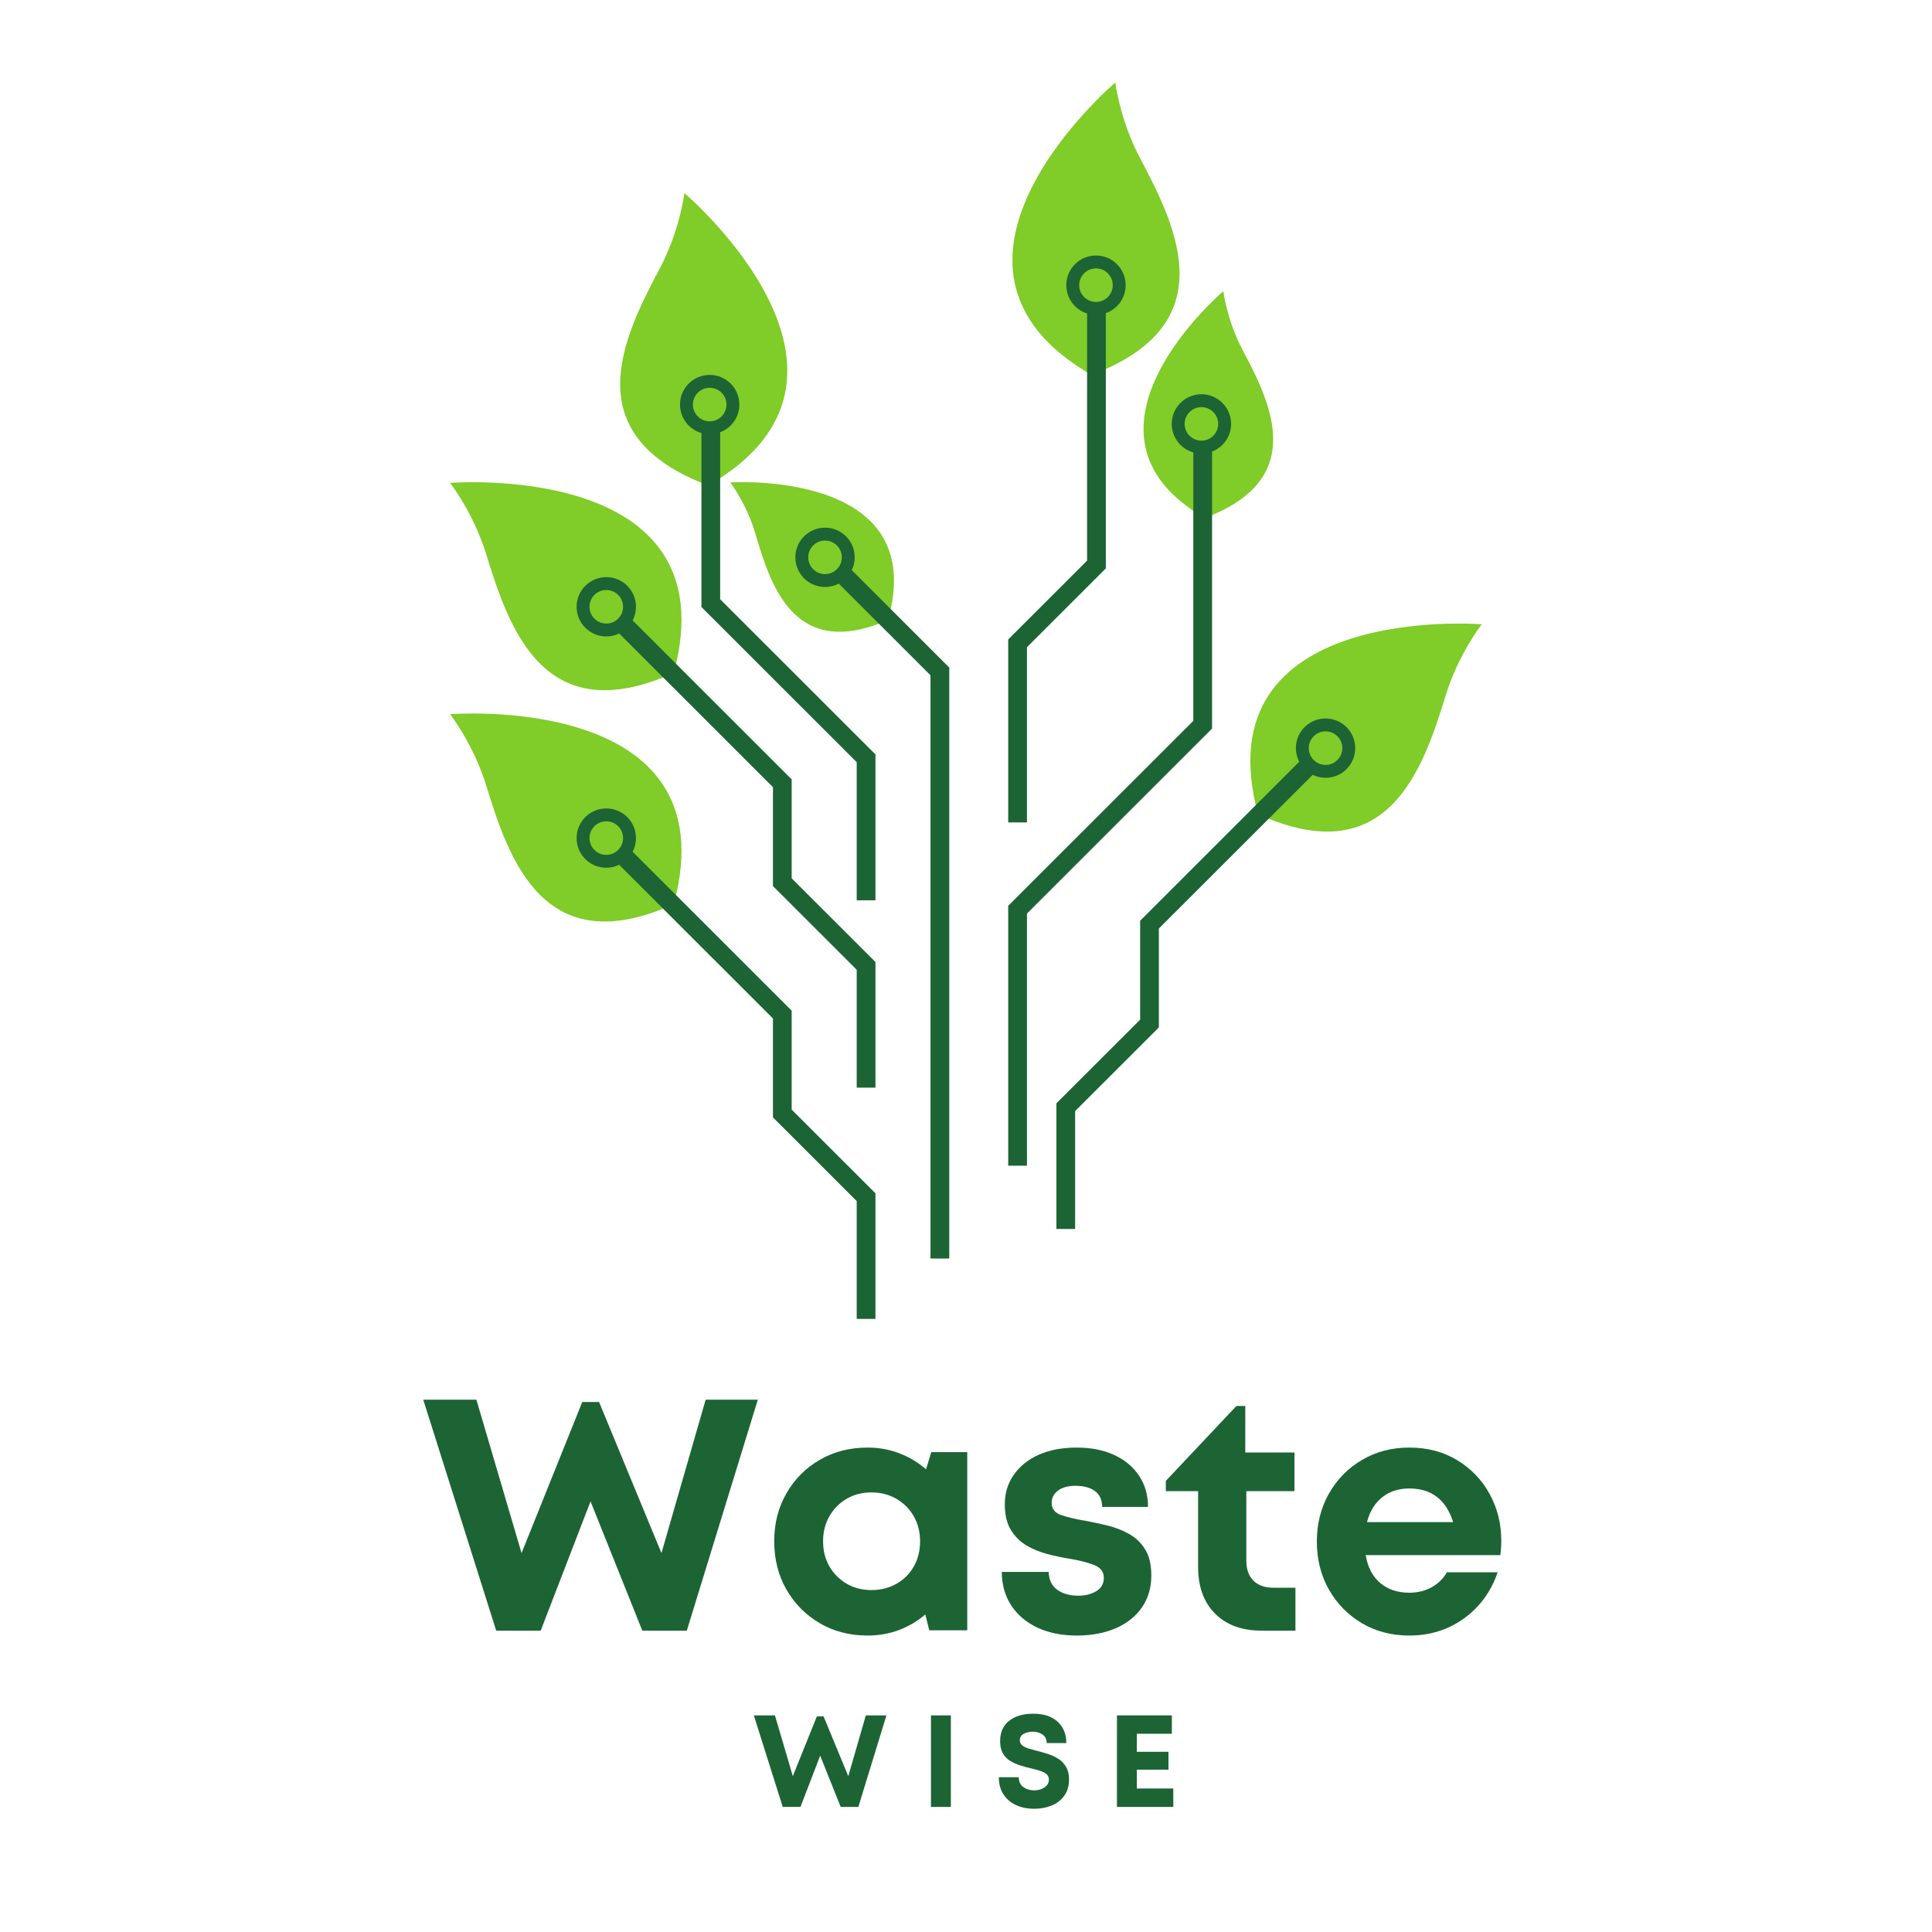 <svg xmlns="http://www.w3.org/2000/svg" xmlns:xlink="http://www.w3.org/1999/xlink" width="500" zoomAndPan="magnify" viewBox="0 0 375 375" height="500" preserveAspectRatio="xMidYMid meet" version="1.0"><defs><g/><clipPath id="0958b79f57"><path d="M 87.398 93 L 133 93 L 133 134 L 87.398 134 Z M 87.398 93 " clip-rule="nonzero"/></clipPath><clipPath id="174baa3609"><path d="M 196 16.004 L 229 16.004 L 229 73 L 196 73 Z M 196 16.004 " clip-rule="nonzero"/></clipPath><clipPath id="49b38287fa"><path d="M 87.398 138 L 133 138 L 133 179 L 87.398 179 Z M 87.398 138 " clip-rule="nonzero"/></clipPath><clipPath id="a0651bc961"><path d="M 111 156 L 170 156 L 170 256.004 L 111 256.004 Z M 111 156 " clip-rule="nonzero"/></clipPath><clipPath id="db94bd521f"><path d="M 242 121 L 287.602 121 L 287.602 162 L 242 162 Z M 242 121 " clip-rule="nonzero"/></clipPath></defs><g clip-path="url(#0958b79f57)"><path fill="#80cc28" d="M 87.359 93.734 C 87.359 93.734 141.875 89.328 130.789 130.598 C 105.691 141.941 98.875 122.242 94.379 107.594 C 91.891 99.496 87.359 93.734 87.359 93.734 " fill-opacity="1" fill-rule="nonzero"/></g><path fill="#80cc28" d="M 132.844 37.473 C 132.844 37.473 174.512 72.879 137.469 94.227 C 111.699 84.512 120.816 65.766 128 52.23 C 131.973 44.746 132.844 37.473 132.844 37.473 " fill-opacity="1" fill-rule="nonzero"/><g clip-path="url(#174baa3609)"><path fill="#80cc28" d="M 216.477 16.016 C 216.477 16.016 174.809 51.418 211.855 72.766 C 237.625 63.055 228.508 44.309 221.324 30.773 C 217.352 23.289 216.477 16.016 216.477 16.016 " fill-opacity="1" fill-rule="nonzero"/></g><path fill="#80cc28" d="M 237.449 56.516 C 237.449 56.516 205.133 83.977 233.863 100.531 C 253.852 93 246.781 78.461 241.207 67.961 C 238.129 62.16 237.449 56.516 237.449 56.516 " fill-opacity="1" fill-rule="nonzero"/><path fill="#80cc28" d="M 141.754 93.648 C 141.754 93.648 180.66 91.027 172.359 120.344 C 154.359 128.188 149.688 114.078 146.625 103.594 C 144.93 97.797 141.754 93.648 141.754 93.648 " fill-opacity="1" fill-rule="nonzero"/><path fill="#1c6434" d="M 236.453 82.277 C 236.453 80.48 234.996 79.023 233.195 79.023 C 231.395 79.023 229.934 80.48 229.934 82.277 C 229.934 84.078 231.395 85.535 233.195 85.535 C 234.996 85.535 236.453 84.078 236.453 82.277 Z M 231.621 87.812 C 229.203 87.125 227.434 84.91 227.434 82.277 C 227.434 79.102 230.012 76.523 233.195 76.523 C 236.375 76.523 238.953 79.102 238.953 82.277 C 238.953 84.73 237.418 86.816 235.258 87.648 L 235.258 141.422 L 199.332 177.324 L 199.332 226.258 L 195.691 226.258 L 195.691 175.82 L 231.621 139.918 L 231.621 87.812 " fill-opacity="1" fill-rule="nonzero"/><path fill="#1c6434" d="M 215.988 55.352 C 215.988 53.551 214.527 52.094 212.73 52.094 C 210.93 52.094 209.469 53.551 209.469 55.352 C 209.469 57.152 210.93 58.609 212.73 58.609 C 214.527 58.609 215.988 57.152 215.988 55.352 Z M 211.004 60.844 C 208.664 60.113 206.969 57.93 206.969 55.352 C 206.969 52.172 209.547 49.598 212.73 49.598 C 215.91 49.598 218.488 52.172 218.488 55.352 C 218.488 57.859 216.883 59.988 214.641 60.777 L 214.641 110.324 L 199.332 125.621 L 199.332 159.633 L 195.691 159.633 L 195.691 124.117 L 211.004 108.816 L 211.004 60.844 " fill-opacity="1" fill-rule="nonzero"/><path fill="#1c6434" d="M 117.68 121.035 C 119.48 121.035 120.941 119.578 120.941 117.777 C 120.941 115.977 119.48 114.52 117.68 114.52 C 115.879 114.52 114.422 115.977 114.422 117.777 C 114.422 119.578 115.879 121.035 117.68 121.035 Z M 117.68 112.02 C 120.863 112.02 123.441 114.598 123.441 117.777 C 123.441 118.734 123.207 119.633 122.793 120.426 L 153.664 151.277 L 153.664 170.48 L 169.926 186.727 L 169.926 211.109 L 166.285 211.109 L 166.285 188.23 L 150.027 171.984 L 150.027 152.785 L 120.18 122.957 C 119.422 123.324 118.578 123.535 117.68 123.535 C 114.5 123.535 111.918 120.957 111.918 117.777 C 111.918 114.598 114.5 112.02 117.68 112.02 " fill-opacity="1" fill-rule="nonzero"/><g clip-path="url(#49b38287fa)"><path fill="#80cc28" d="M 87.359 138.629 C 87.359 138.629 141.875 134.223 130.789 175.492 C 105.691 186.836 98.875 167.137 94.379 152.488 C 91.891 144.391 87.359 138.629 87.359 138.629 " fill-opacity="1" fill-rule="nonzero"/></g><g clip-path="url(#a0651bc961)"><path fill="#1c6434" d="M 117.68 165.93 C 119.48 165.93 120.941 164.469 120.941 162.672 C 120.941 160.875 119.48 159.414 117.68 159.414 C 115.879 159.414 114.422 160.875 114.422 162.672 C 114.422 164.469 115.879 165.93 117.68 165.93 Z M 117.68 156.918 C 120.863 156.918 123.441 159.492 123.441 162.672 C 123.441 163.629 123.207 164.527 122.793 165.32 L 153.664 196.172 L 153.664 215.375 L 169.926 231.621 L 169.926 256.004 L 166.285 256.004 L 166.285 233.125 L 150.027 216.879 L 150.027 197.68 L 120.18 167.852 C 119.422 168.219 118.578 168.43 117.68 168.43 C 114.5 168.43 111.918 165.852 111.918 162.672 C 111.918 159.492 114.5 156.918 117.68 156.918 " fill-opacity="1" fill-rule="nonzero"/></g><g clip-path="url(#db94bd521f)"><path fill="#80cc28" d="M 287.609 121.172 C 287.609 121.172 233.09 116.762 244.18 158.035 C 269.273 169.375 276.094 149.676 280.59 135.027 C 283.078 126.934 287.609 121.172 287.609 121.172 " fill-opacity="1" fill-rule="nonzero"/></g><path fill="#1c6434" d="M 260.547 145.211 C 260.547 143.414 259.086 141.957 257.289 141.957 C 255.488 141.957 254.027 143.414 254.027 145.211 C 254.027 147.012 255.488 148.469 257.289 148.469 C 259.086 148.469 260.547 147.012 260.547 145.211 Z M 263.047 145.211 C 263.047 148.391 260.469 150.969 257.289 150.969 C 256.391 150.969 255.543 150.758 254.789 150.395 L 224.938 180.219 L 224.938 199.418 L 208.68 215.668 L 208.68 238.543 L 205.043 238.543 L 205.043 214.16 L 221.301 197.914 L 221.301 178.715 L 252.176 147.859 C 251.762 147.066 251.527 146.168 251.527 145.211 C 251.527 142.035 254.105 139.457 257.289 139.457 C 260.469 139.457 263.047 142.035 263.047 145.211 " fill-opacity="1" fill-rule="nonzero"/><path fill="#1c6434" d="M 137.746 75.27 C 135.949 75.27 134.488 76.727 134.488 78.523 C 134.488 80.324 135.949 81.781 137.746 81.781 C 139.547 81.781 141.008 80.324 141.008 78.523 C 141.008 76.727 139.547 75.27 137.746 75.27 Z M 139.785 83.902 L 139.785 116.312 L 169.926 146.434 L 169.926 174.754 L 166.285 174.754 L 166.285 147.938 L 136.148 117.82 L 136.148 84.051 C 133.746 83.355 131.988 81.148 131.988 78.523 C 131.988 75.344 134.566 72.77 137.746 72.77 C 140.93 72.77 143.508 75.344 143.508 78.523 C 143.508 80.988 141.961 83.082 139.785 83.902 " fill-opacity="1" fill-rule="nonzero"/><path fill="#1c6434" d="M 160.137 104.922 C 158.34 104.922 156.879 106.379 156.879 108.176 C 156.879 109.977 158.34 111.434 160.137 111.434 C 161.938 111.434 163.398 109.977 163.398 108.176 C 163.398 106.379 161.938 104.922 160.137 104.922 Z M 160.137 113.934 C 156.957 113.934 154.379 111.355 154.379 108.176 C 154.379 105 156.957 102.422 160.137 102.422 C 163.32 102.422 165.898 105 165.898 108.176 C 165.898 109.07 165.691 109.91 165.328 110.66 L 184.25 129.57 L 184.25 244.285 L 180.609 244.285 L 180.609 131.074 L 162.801 113.277 C 162.004 113.695 161.098 113.934 160.137 113.934 " fill-opacity="1" fill-rule="nonzero"/><g fill="#1c6434" fill-opacity="1"><g transform="translate(81.389, 316.505)"><g><path d="M 55.578 -44.828 L 65.703 -44.828 L 51.922 0 L 43.281 0 L 33.234 -25.094 L 23.562 0 L 14.922 0 L 0.766 -44.828 L 11.078 -44.828 L 19.844 -15.047 L 31.625 -44.375 L 34.891 -44.375 L 47 -15.047 Z M 55.578 -44.828 "/></g></g></g><g fill="#1c6434" fill-opacity="1"><g transform="translate(148.041, 316.505)"><g><path d="M 32.719 -34.641 L 39.703 -34.641 L 39.703 -0.062 L 32.328 -0.062 L 31.562 -3.141 C 30.07 -1.859 28.375 -0.852 26.469 -0.125 C 24.57 0.594 22.535 0.953 20.359 0.953 C 16.898 0.953 13.805 0.156 11.078 -1.438 C 8.348 -3.039 6.191 -5.219 4.609 -7.969 C 3.023 -10.727 2.234 -13.859 2.234 -17.359 C 2.234 -20.805 3.023 -23.906 4.609 -26.656 C 6.191 -29.414 8.348 -31.582 11.078 -33.156 C 13.805 -34.738 16.898 -35.531 20.359 -35.531 C 22.578 -35.531 24.645 -35.156 26.562 -34.406 C 28.488 -33.664 30.203 -32.633 31.703 -31.312 Z M 21.125 -7.875 C 22.914 -7.875 24.523 -8.281 25.953 -9.094 C 27.391 -9.906 28.516 -11.023 29.328 -12.453 C 30.141 -13.879 30.547 -15.516 30.547 -17.359 C 30.547 -19.148 30.141 -20.758 29.328 -22.188 C 28.516 -23.613 27.391 -24.742 25.953 -25.578 C 24.523 -26.41 22.914 -26.828 21.125 -26.828 C 19.289 -26.828 17.672 -26.41 16.266 -25.578 C 14.859 -24.742 13.75 -23.613 12.938 -22.188 C 12.125 -20.758 11.719 -19.148 11.719 -17.359 C 11.719 -15.516 12.125 -13.891 12.938 -12.484 C 13.75 -11.078 14.859 -9.957 16.266 -9.125 C 17.672 -8.289 19.289 -7.875 21.125 -7.875 Z M 21.125 -7.875 "/></g></g></g><g fill="#1c6434" fill-opacity="1"><g transform="translate(192.22, 316.505)"><g><path d="M 16.781 0.953 C 13.875 0.953 11.332 0.441 9.156 -0.578 C 6.977 -1.598 5.281 -3.035 4.062 -4.891 C 2.844 -6.754 2.234 -8.922 2.234 -11.391 L 11.328 -11.391 C 11.367 -9.859 11.922 -8.707 12.984 -7.938 C 14.055 -7.164 15.426 -6.781 17.094 -6.781 C 18.414 -6.781 19.566 -7.066 20.547 -7.641 C 21.535 -8.223 22.031 -9.094 22.031 -10.25 C 22.031 -11.438 21.379 -12.273 20.078 -12.766 C 18.773 -13.266 17.207 -13.66 15.375 -13.953 C 14 -14.172 12.578 -14.473 11.109 -14.859 C 9.641 -15.242 8.285 -15.797 7.047 -16.516 C 5.805 -17.242 4.789 -18.25 4 -19.531 C 3.207 -20.812 2.812 -22.477 2.812 -24.531 C 2.812 -26.707 3.398 -28.625 4.578 -30.281 C 5.754 -31.945 7.375 -33.238 9.438 -34.156 C 11.508 -35.07 13.957 -35.531 16.781 -35.531 C 19.551 -35.531 21.973 -35.051 24.047 -34.094 C 26.117 -33.133 27.727 -31.789 28.875 -30.062 C 30.031 -28.332 30.609 -26.316 30.609 -24.016 L 21.703 -24.016 C 21.703 -25.379 21.242 -26.398 20.328 -27.078 C 19.41 -27.766 18.141 -28.109 16.516 -28.109 C 15.066 -28.109 13.938 -27.797 13.125 -27.172 C 12.312 -26.555 11.906 -25.758 11.906 -24.781 C 11.906 -23.625 12.547 -22.832 13.828 -22.406 C 15.109 -21.977 16.645 -21.617 18.438 -21.328 C 19.844 -21.066 21.289 -20.754 22.781 -20.391 C 24.281 -20.023 25.672 -19.477 26.953 -18.75 C 28.234 -18.031 29.27 -17.031 30.062 -15.75 C 30.852 -14.469 31.25 -12.781 31.25 -10.688 C 31.25 -8.344 30.648 -6.297 29.453 -4.547 C 28.254 -2.797 26.566 -1.441 24.391 -0.484 C 22.211 0.473 19.676 0.953 16.781 0.953 Z M 16.781 0.953 "/></g></g></g><g fill="#1c6434" fill-opacity="1"><g transform="translate(225.834, 316.505)"><g><path d="M 21.391 -8.328 L 25.609 -8.328 L 25.609 0 L 19.016 0 C 15.211 0 12.211 -1.098 10.016 -3.297 C 7.816 -5.492 6.719 -8.516 6.719 -12.359 L 6.719 -27.078 L 0.453 -27.078 L 0.453 -29.062 L 14.156 -43.609 L 15.875 -43.609 L 15.875 -34.578 L 25.422 -34.578 L 25.422 -27.078 L 16.078 -27.078 L 16.078 -13.578 C 16.078 -11.91 16.535 -10.617 17.453 -9.703 C 18.367 -8.785 19.68 -8.328 21.391 -8.328 Z M 21.391 -8.328 "/></g></g></g><g fill="#1c6434" fill-opacity="1"><g transform="translate(253.366, 316.505)"><g><path d="M 38.031 -17.422 C 38.031 -16.523 37.969 -15.602 37.844 -14.656 L 11.719 -14.656 C 12.102 -12.312 13.039 -10.508 14.531 -9.25 C 16.031 -7.988 17.91 -7.359 20.172 -7.359 C 21.797 -7.359 23.242 -7.711 24.516 -8.422 C 25.797 -9.129 26.781 -10.098 27.469 -11.328 L 37.328 -11.328 C 36.047 -7.578 33.867 -4.594 30.797 -2.375 C 27.723 -0.156 24.18 0.953 20.172 0.953 C 16.754 0.953 13.691 0.156 10.984 -1.438 C 8.273 -3.039 6.141 -5.219 4.578 -7.969 C 3.016 -10.727 2.234 -13.832 2.234 -17.281 C 2.234 -20.738 3.016 -23.844 4.578 -26.594 C 6.141 -29.352 8.273 -31.531 10.984 -33.125 C 13.691 -34.727 16.754 -35.531 20.172 -35.531 C 23.711 -35.531 26.828 -34.707 29.516 -33.062 C 32.203 -31.426 34.289 -29.238 35.781 -26.5 C 37.281 -23.77 38.031 -20.742 38.031 -17.422 Z M 20.172 -27.594 C 18.078 -27.594 16.316 -27.016 14.891 -25.859 C 13.461 -24.711 12.488 -23.113 11.969 -21.062 L 28.688 -21.062 C 27.32 -25.414 24.484 -27.594 20.172 -27.594 Z M 20.172 -27.594 "/></g></g></g><g fill="#1c6434" fill-opacity="1"><g transform="translate(146.025, 350.724)"><g><path d="M 22.031 -17.766 L 26.031 -17.766 L 20.578 0 L 17.156 0 L 13.172 -9.953 L 9.344 0 L 5.906 0 L 0.297 -17.766 L 4.391 -17.766 L 7.859 -5.969 L 12.531 -17.578 L 13.828 -17.578 L 18.625 -5.969 Z M 22.031 -17.766 "/></g></g></g><g fill="#1c6434" fill-opacity="1"><g transform="translate(178.67, 350.724)"><g><path d="M 2.031 0 L 2.031 -17.766 L 5.891 -17.766 L 5.891 0 Z M 2.031 0 "/></g></g></g><g fill="#1c6434" fill-opacity="1"><g transform="translate(192.826, 350.724)"><g><path d="M 7.922 0.359 C 6.566 0.359 5.375 0.113 4.344 -0.375 C 3.312 -0.863 2.504 -1.566 1.922 -2.484 C 1.336 -3.398 1.047 -4.492 1.047 -5.766 L 4.922 -5.766 C 4.922 -4.898 5.219 -4.258 5.812 -3.844 C 6.414 -3.426 7.109 -3.219 7.891 -3.219 C 8.379 -3.219 8.836 -3.297 9.266 -3.453 C 9.703 -3.617 10.062 -3.859 10.344 -4.172 C 10.625 -4.484 10.766 -4.859 10.766 -5.297 C 10.766 -5.754 10.602 -6.113 10.281 -6.375 C 9.957 -6.645 9.523 -6.863 8.984 -7.031 C 8.441 -7.195 7.848 -7.359 7.203 -7.516 C 6.547 -7.66 5.867 -7.844 5.172 -8.062 C 4.484 -8.289 3.844 -8.582 3.25 -8.938 C 2.656 -9.301 2.18 -9.789 1.828 -10.406 C 1.473 -11.031 1.297 -11.816 1.297 -12.766 C 1.297 -14.473 1.875 -15.785 3.031 -16.703 C 4.188 -17.629 5.754 -18.094 7.734 -18.094 C 9.766 -18.094 11.336 -17.578 12.453 -16.547 C 13.578 -15.523 14.141 -14.141 14.141 -12.391 L 10.328 -12.391 C 10.328 -13.148 10.055 -13.707 9.516 -14.062 C 8.973 -14.426 8.348 -14.609 7.641 -14.609 C 7.016 -14.609 6.438 -14.473 5.906 -14.203 C 5.383 -13.93 5.125 -13.508 5.125 -12.938 C 5.125 -12.52 5.281 -12.188 5.594 -11.938 C 5.906 -11.695 6.316 -11.492 6.828 -11.328 C 7.348 -11.172 7.922 -11.016 8.547 -10.859 C 9.223 -10.691 9.914 -10.492 10.625 -10.266 C 11.344 -10.035 12.004 -9.723 12.609 -9.328 C 13.223 -8.941 13.719 -8.426 14.094 -7.781 C 14.477 -7.145 14.672 -6.336 14.672 -5.359 C 14.672 -4.066 14.359 -3 13.734 -2.156 C 13.117 -1.312 12.301 -0.68 11.281 -0.266 C 10.27 0.148 9.148 0.359 7.922 0.359 Z M 7.922 0.359 "/></g></g></g><g fill="#1c6434" fill-opacity="1"><g transform="translate(214.768, 350.724)"><g><path d="M 5.891 -3.578 L 12.969 -3.578 L 12.969 0 L 2.031 0 L 2.031 -17.766 L 12.688 -17.766 L 12.688 -14.203 L 5.891 -14.203 L 5.891 -10.703 L 12.031 -10.703 L 12.031 -7.234 L 5.891 -7.234 Z M 5.891 -3.578 "/></g></g></g></svg>